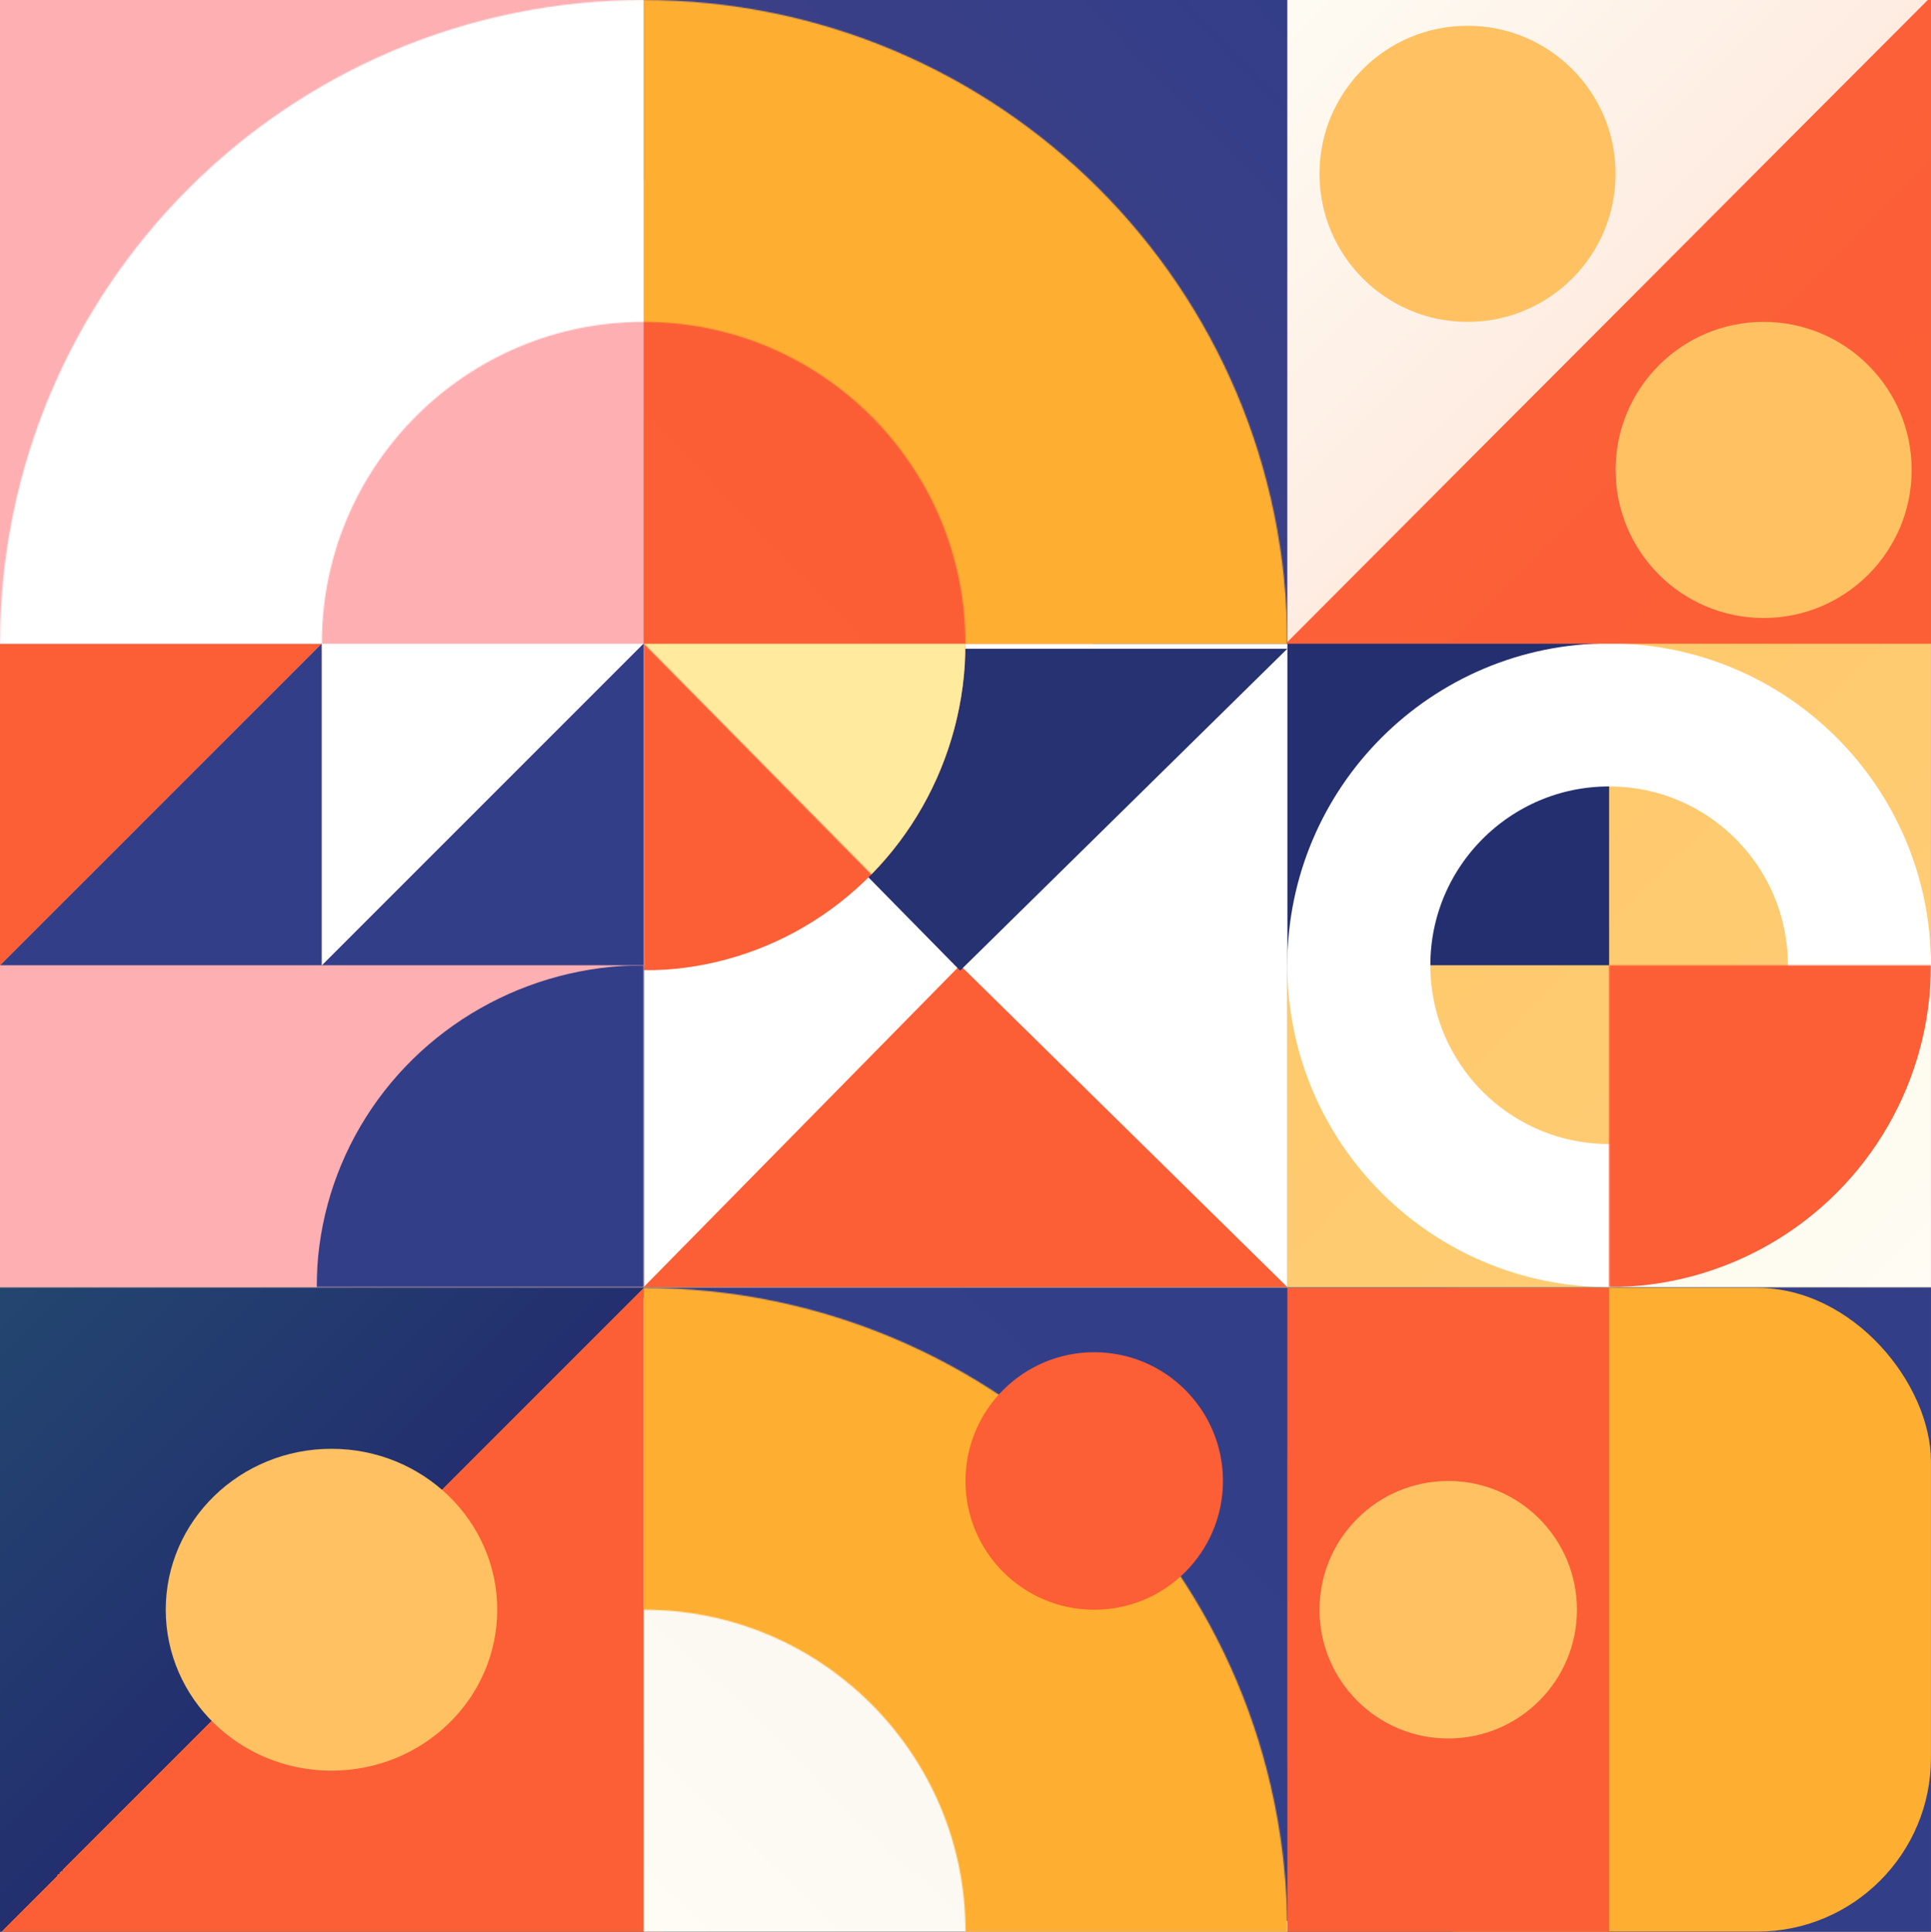 <svg width="1708" height="1709" viewBox="0 0 1708 1709" fill="none" xmlns="http://www.w3.org/2000/svg">
<rect x="0" y="0" width="1708" height="1709" fill="#808080" stroke="none"/>
<rect x="1423.32" y="1139" width="284.662" height="569.333" fill="#333E89"/>
<rect x="1138.65" y="1139" width="569.324" height="569.333" rx="153.72" fill="#FEAE31"/>
<rect x="1138.65" y="1139" width="284.662" height="569.333" fill="#FC5E35"/>
<ellipse cx="1280.98" cy="1423.67" rx="113.865" ry="113.867" fill="#FFC162"/>
<rect y="1139" width="586.404" height="569.333" fill="url(#paint0_linear_86_69)"/>
<ellipse cx="293.202" cy="1423.67" rx="146.601" ry="142.333" fill="#FFC162"/>
<rect x="569.336" y="1708.33" width="569.324" height="569.333" transform="rotate(-90 569.336 1708.33)" fill="url(#paint1_linear_86_69)"/>
<mask id="mask0_86_69" style="mask-type:alpha" maskUnits="userSpaceOnUse" x="0" y="1139" width="1139" height="1139">
<path d="M569.336 2135.32C333.508 2135.32 142.336 1944.14 142.336 1708.33C142.336 1472.51 333.508 1281.33 569.336 1281.33C805.163 1281.33 996.336 1472.51 996.336 1708.33C996.336 1944.14 805.163 2135.32 569.336 2135.32Z" stroke="#FEAE31" stroke-width="284.667"/>
</mask>
<g mask="url(#mask0_86_69)">
<rect x="1138.67" y="1139" width="569.324" height="569.333" transform="rotate(90 1138.67 1139)" fill="#FEAE31"/>
</g>
<ellipse cx="967.867" cy="1309.8" rx="113.865" ry="113.867" transform="rotate(-90 967.867 1309.8)" fill="#FC5E35"/>
<rect x="1138.64" y="569.008" width="569.324" height="569.333" fill="url(#paint2_linear_86_69)"/>
<rect x="1138.64" y="569.008" width="284.662" height="284.667" fill="#232F6F"/>
<path d="M1644.7 853.675C1644.7 975.953 1545.58 1075.08 1423.3 1075.08C1301.03 1075.08 1201.9 975.953 1201.9 853.675C1201.9 731.397 1301.03 632.273 1423.3 632.273C1545.58 632.273 1644.7 731.397 1644.7 853.675Z" stroke="white" stroke-width="126.529"/>
<mask id="mask1_86_69" style="mask-type:alpha" maskUnits="userSpaceOnUse" x="1423" y="853" width="285" height="286">
<rect width="284.662" height="284.679" transform="matrix(-1 0 0 1 1707.96 853.675)" fill="#FC5E35"/>
</mask>
<g mask="url(#mask1_86_69)">
<ellipse rx="284.662" ry="284.679" transform="matrix(-1 0 0 1 1423.3 853.675)" fill="#FC5E35"/>
</g>
<rect x="569.32" y="569.008" width="569.324" height="569.333" fill="white"/>
<path d="M849.249 853.675L1138.66 1138.34H569.327L849.249 853.675Z" fill="#FC5E35"/>
<path d="M849.249 858.421L1138.66 573.754H569.327L849.249 858.421Z" fill="#263271"/>
<mask id="mask2_86_69" style="mask-type:alpha" maskUnits="userSpaceOnUse" x="569" y="569" width="285" height="290">
<rect width="284.662" height="289.234" transform="matrix(-1 0 0 1 853.984 569.008)" fill="#FC5E35"/>
</mask>
<g mask="url(#mask2_86_69)">
<ellipse rx="284.662" ry="289.234" transform="matrix(-1 0 0 1 569.322 569.007)" fill="#FC5E35"/>
</g>
<mask id="mask3_86_69" style="mask-type:alpha" maskUnits="userSpaceOnUse" x="569" y="569" width="285" height="290">
<path d="M853.984 569.008H569.322L774.279 776.815L853.984 858.242V569.008Z" fill="#F9F7F1"/>
</mask>
<g mask="url(#mask3_86_69)">
<ellipse rx="284.662" ry="289.234" transform="matrix(-1 0 0 1 569.322 569.007)" fill="#FFEA9D"/>
</g>
<rect x="569.336" y="569.026" width="569.324" height="569.333" transform="rotate(90 569.336 569.026)" fill="#FDAFB2"/>
<mask id="mask4_86_69" style="mask-type:alpha" maskUnits="userSpaceOnUse" x="280" y="853" width="290" height="286">
<rect x="569.336" y="853.689" width="284.662" height="289.233" transform="rotate(90 569.336 853.689)" fill="#333E89"/>
</mask>
<g mask="url(#mask4_86_69)">
<ellipse cx="569.336" cy="1138.35" rx="284.662" ry="289.233" transform="rotate(90 569.336 1138.35)" fill="#333E89"/>
</g>
<path d="M284.668 853.689H0.001L284.668 569.026L284.668 853.689Z" fill="#333E89"/>
<path d="M0 569.001H284.667L0 853.664L0 569.001Z" fill="#FC5E35"/>
<path d="M569.336 853.663H284.669L569.336 569L569.336 853.663Z" fill="#333E89"/>
<path d="M284.668 569H569.335L284.668 853.663L284.668 569Z" fill="white"/>
<rect x="1121.57" width="586.404" height="569.333" fill="url(#paint3_linear_86_69)"/>
<ellipse cx="1559.95" cy="415.615" rx="130.945" ry="130.947" fill="#FFC162"/>
<ellipse cx="1298.06" cy="153.721" rx="130.945" ry="130.947" fill="#FFC162"/>
<rect x="569.325" width="569.324" height="569.333" fill="url(#paint4_linear_86_69)"/>
<mask id="mask5_86_69" style="mask-type:alpha" maskUnits="userSpaceOnUse" x="0" y="0" width="1139" height="1139">
<path d="M142.334 569.333C142.334 805.161 333.506 996.333 569.324 996.333C805.143 996.333 996.315 805.161 996.315 569.333C996.315 333.506 805.143 142.333 569.324 142.333C333.506 142.333 142.334 333.506 142.334 569.333Z" stroke="#FEAE31" stroke-width="284.667"/>
</mask>
<g mask="url(#mask5_86_69)">
<rect width="569.324" height="569.333" transform="matrix(-1 0 0 1 1138.65 0)" fill="#FEAE31"/>
</g>
<rect x="0.004" width="569.324" height="569.333" fill="#FDAFB2"/>
<mask id="mask6_86_69" style="mask-type:alpha" maskUnits="userSpaceOnUse" x="0" y="0" width="1139" height="1139">
<path d="M996.319 569.333C996.319 805.161 805.146 996.333 569.328 996.333C333.51 996.333 142.337 805.161 142.337 569.333C142.337 333.506 333.51 142.333 569.328 142.333C805.146 142.333 996.319 333.506 996.319 569.333Z" stroke="white" stroke-width="284.667"/>
</mask>
<g mask="url(#mask6_86_69)">
<rect x="0.004" width="569.324" height="569.333" fill="white"/>
</g>
<defs>
<linearGradient id="paint0_linear_86_69" x1="0" y1="1139" x2="578.588" y2="1716.17" gradientUnits="userSpaceOnUse">
<stop stop-color="#23466F"/>
<stop offset="0.493" stop-color="#232F6F"/>
<stop offset="0.493" stop-color="#FC5E35"/>
<stop offset="1" stop-color="#FC5E35"/>
</linearGradient>
<linearGradient id="paint1_linear_86_69" x1="569.336" y1="1708.33" x2="1147.63" y2="2268.4" gradientUnits="userSpaceOnUse">
<stop stop-color="#FEFCF4"/>
<stop offset="0.5" stop-color="#F9F7F1"/>
<stop offset="0.5" stop-color="#343F8A"/>
<stop offset="1" stop-color="#333E89"/>
</linearGradient>
<linearGradient id="paint2_linear_86_69" x1="1138.64" y1="569.008" x2="1716.93" y2="1129.08" gradientUnits="userSpaceOnUse">
<stop stop-color="#FFC868"/>
<stop offset="0.755" stop-color="#FFCC74"/>
<stop offset="0.755" stop-color="#FEFAED"/>
<stop offset="1" stop-color="#FEFCF4"/>
</linearGradient>
<linearGradient id="paint3_linear_86_69" x1="1121.57" y1="0" x2="1700.15" y2="577.168" gradientUnits="userSpaceOnUse">
<stop stop-color="#FEFCF4"/>
<stop offset="0.505" stop-color="#FEECE1"/>
<stop offset="0.506" stop-color="#FC6038"/>
<stop offset="1" stop-color="#FC5E35"/>
</linearGradient>
<linearGradient id="paint4_linear_86_69" x1="1138.65" y1="0" x2="560.356" y2="560.072" gradientUnits="userSpaceOnUse">
<stop stop-color="#333E89"/>
<stop offset="0.646" stop-color="#3E4085"/>
<stop offset="0.646" stop-color="#FB5E35"/>
<stop offset="1" stop-color="#FC5E35"/>
</linearGradient>
</defs>
</svg>
